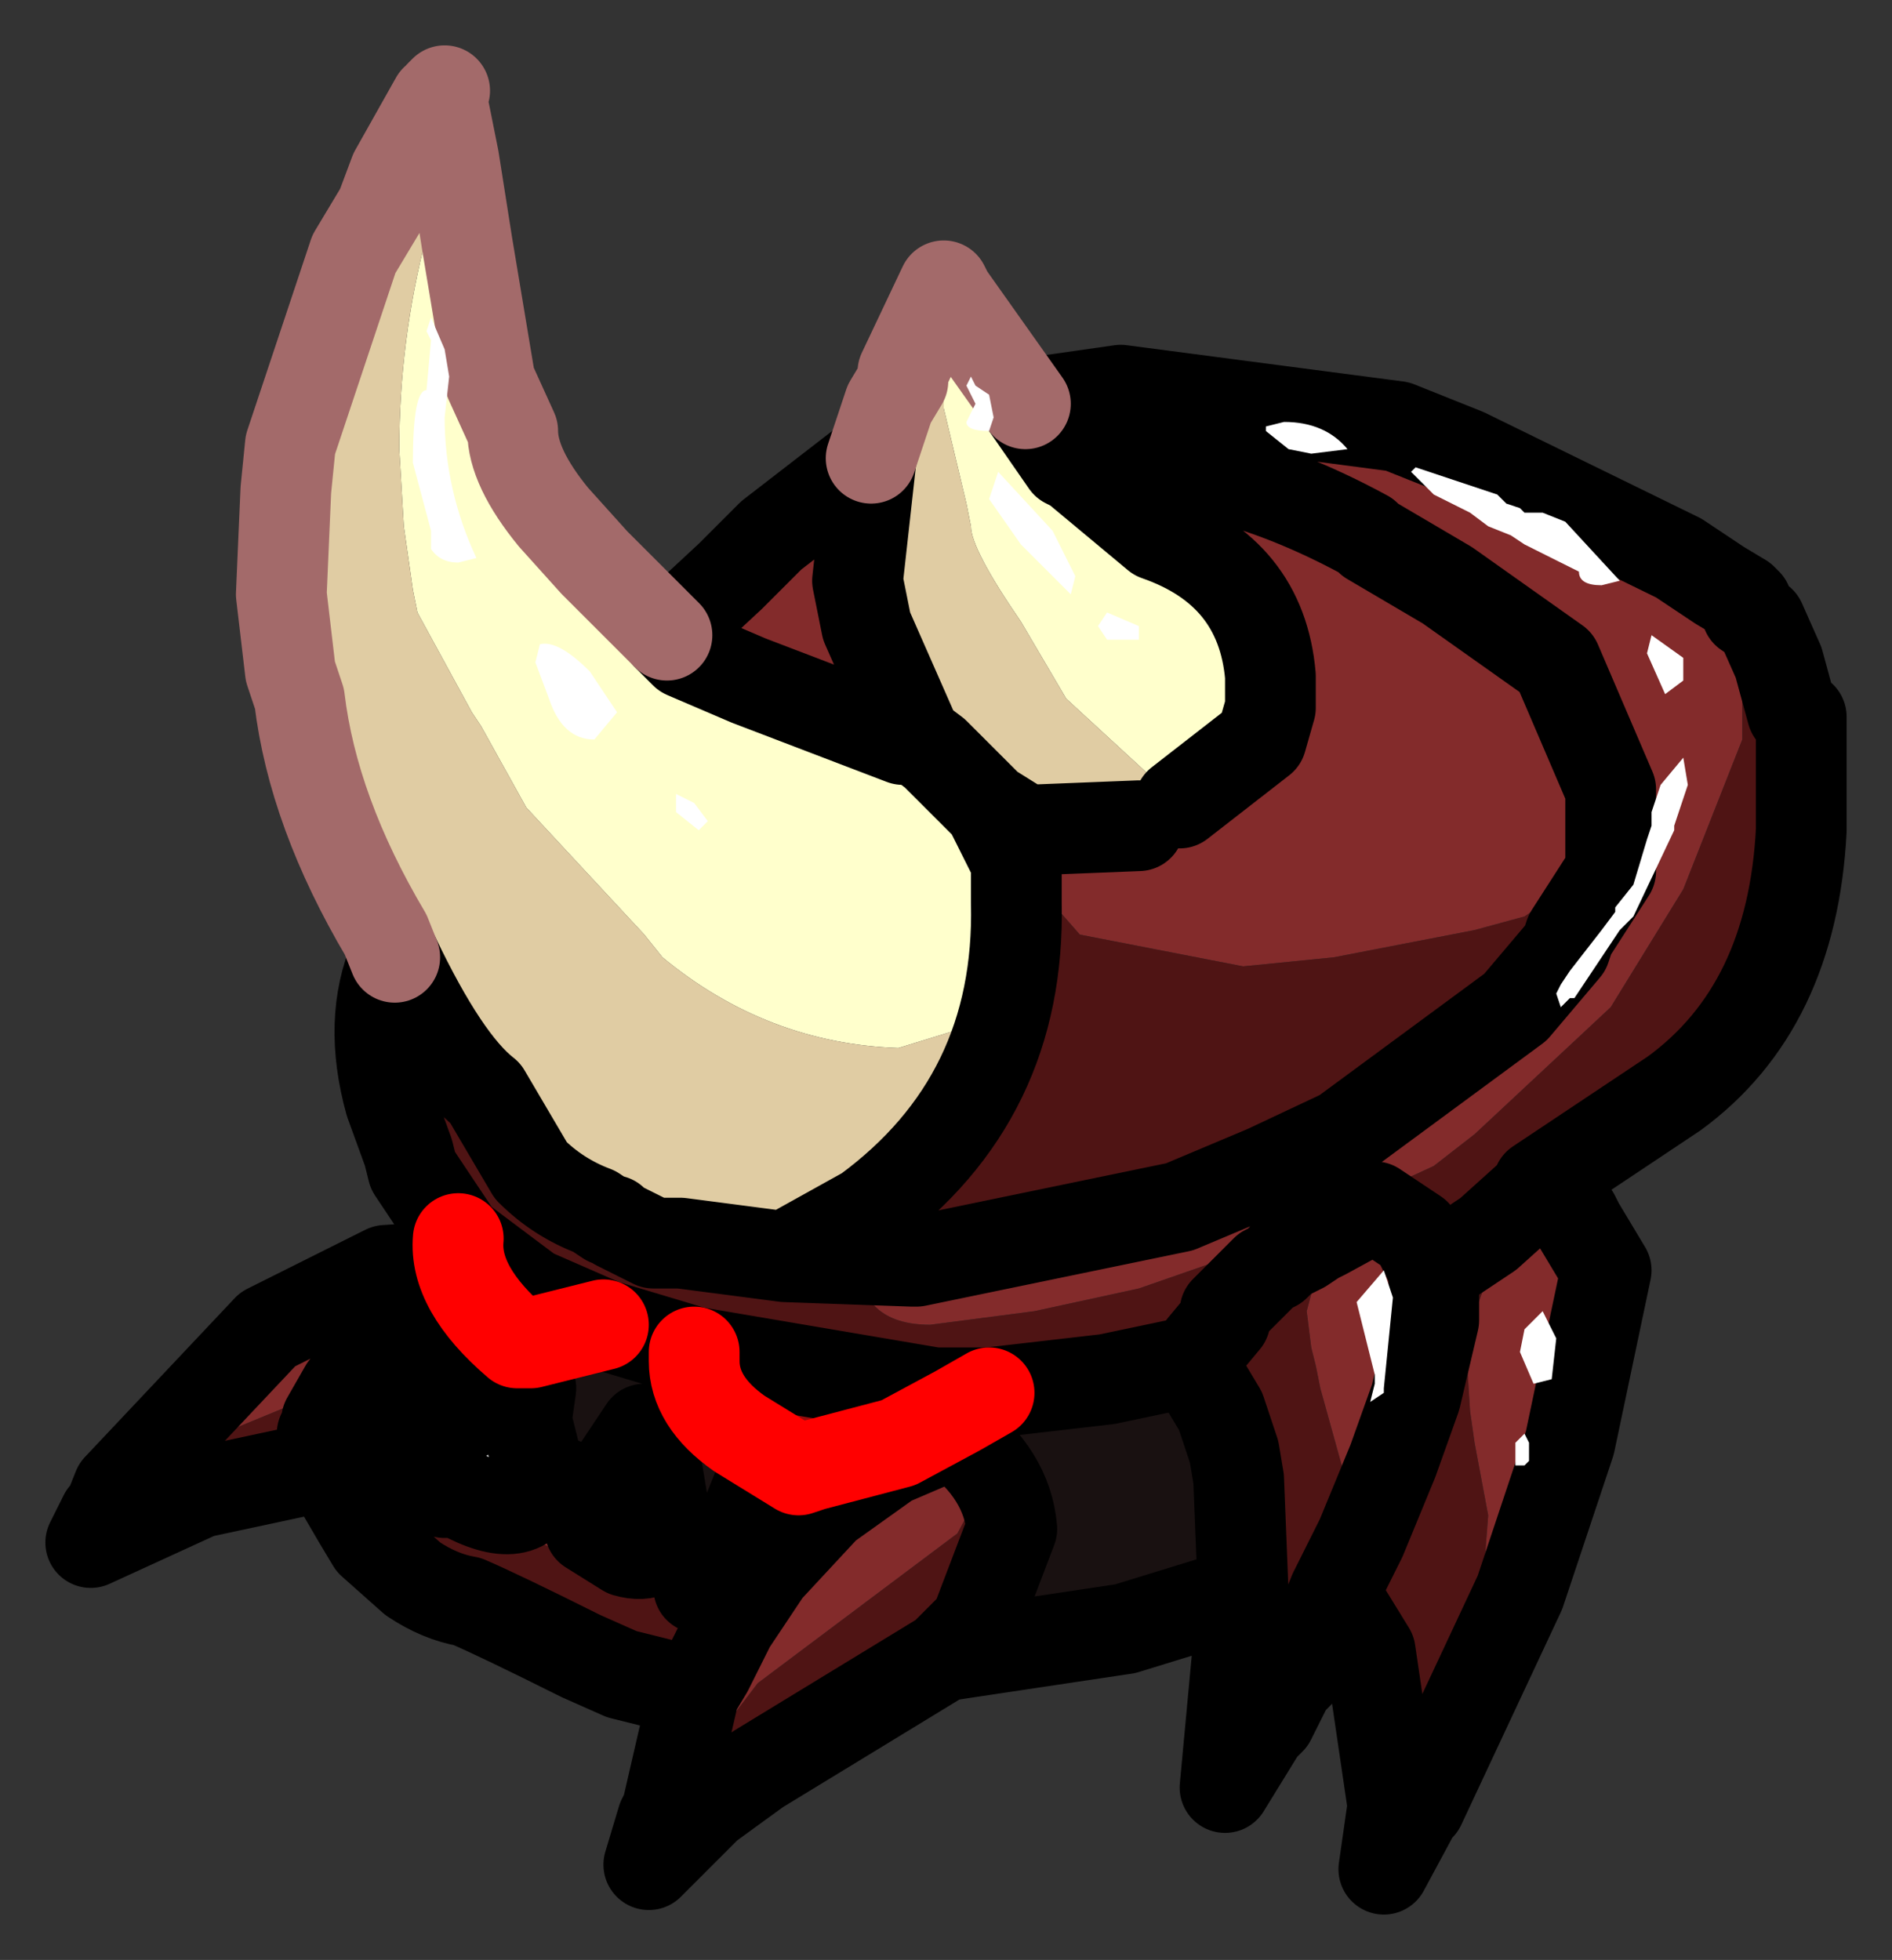 <?xml version="1.0" encoding="UTF-8" standalone="no"?>
<svg xmlns:xlink="http://www.w3.org/1999/xlink" height="21.6px" width="20.85px" xmlns="http://www.w3.org/2000/svg">
  <rect width="100%" height="100%" fill="#333333" stroke="none"/>
  <g transform="matrix(1.0, 0.0, 0.0, 1.0, 2.8, 27)">
    <path d="M2.25 -13.35 L3.05 -12.75 3.85 -12.4 3.05 -12.2 2.9 -12.2 Q2.2 -12.8 2.25 -13.35 M4.85 -12.1 L7.5 -11.65 8.1 -11.65 7.75 -11.45 7.1 -11.1 6.15 -10.85 6.0 -10.8 5.35 -11.2 Q4.85 -11.55 4.85 -12.0 L4.85 -12.1" fill="#950c0c" fill-rule="evenodd" stroke="none"/>
    <path d="M1.75 -9.6 L1.3 -10.0 1.15 -10.25 0.8 -10.85 0.75 -11.1 0.75 -11.2 0.85 -10.95 1.25 -10.3 1.8 -9.7 1.75 -9.6 M10.95 -12.8 L10.9 -12.6 10.8 -12.65 10.95 -12.8 M10.45 -12.15 L10.4 -11.95 10.5 -11.7 10.35 -12.0 10.45 -12.15 M5.1 -8.8 L5.0 -8.6 4.9 -8.75 5.1 -8.8" fill="#60797b" fill-rule="evenodd" stroke="none"/>
    <path d="M5.65 -9.7 L5.45 -9.4 5.3 -9.4 4.9 -9.5 4.9 -9.55 5.2 -9.9 5.35 -10.1 5.55 -10.6 5.65 -9.85 5.65 -9.7 M4.55 -10.15 Q4.45 -9.8 4.1 -9.9 L3.7 -10.15 3.8 -10.5 4.3 -11.25 4.4 -11.2 4.4 -11.05 4.55 -10.15 M3.15 -10.75 Q3.05 -10.15 2.35 -10.5 L2.25 -10.55 2.1 -10.55 2.0 -10.75 2.1 -11.25 2.7 -11.65 3.0 -11.75 3.05 -11.7 3.0 -11.35 3.15 -10.75 M1.7 -12.0 L1.7 -11.7 1.75 -11.35 1.7 -11.0 1.45 -10.9 1.1 -11.0 0.95 -11.2 0.8 -11.3 0.8 -11.35 1.0 -11.7 1.05 -11.7 1.1 -11.75 1.1 -11.8 1.3 -12.0 1.65 -12.2 1.7 -12.0" fill="#dbdbdb" fill-rule="evenodd" stroke="none"/>
    <path d="M11.7 -8.95 L11.7 -8.9 11.5 -8.55 11.7 -8.95 M7.5 -18.7 L7.15 -18.85 7.3 -18.85 7.5 -18.7 M1.75 -11.35 L1.7 -11.7 1.7 -12.0 2.15 -12.0 1.75 -11.35" fill="#435758" fill-rule="evenodd" stroke="none"/>
    <path d="M4.55 -20.0 L5.25 -20.65 5.7 -21.1 6.8 -21.95 6.65 -20.6 6.75 -20.1 7.3 -18.85 7.15 -18.85 5.45 -19.5 4.75 -19.8 4.55 -20.0 M8.5 -22.55 L9.55 -22.7 12.6 -22.3 13.35 -22.0 15.7 -20.85 16.15 -20.55 16.4 -20.4 16.2 -20.5 16.35 -19.85 16.4 -19.5 16.4 -18.85 15.75 -17.2 14.95 -15.9 13.45 -14.5 13.0 -14.15 11.7 -13.55 10.9 -13.2 9.75 -12.8 8.6 -12.55 7.45 -12.4 Q7.0 -12.4 6.8 -12.65 L7.15 -13.0 7.25 -13.1 7.3 -13.1 10.2 -13.7 11.15 -14.1 12.0 -14.5 13.9 -15.9 14.45 -16.55 14.5 -16.7 14.95 -17.4 14.95 -17.85 14.45 -17.2 14.0 -16.9 13.45 -16.75 11.9 -16.45 10.9 -16.35 9.1 -16.7 8.4 -17.5 8.1 -18.1 8.5 -17.85 9.75 -17.9 10.2 -18.15 11.1 -18.85 11.2 -19.2 11.2 -19.55 Q11.1 -20.7 9.95 -21.1 L9.05 -21.85 Q10.5 -22.05 12.25 -21.1 L12.3 -21.05 13.15 -20.55 14.35 -19.7 14.95 -18.3 14.95 -17.4 14.95 -18.3 14.35 -19.7 13.15 -20.55 12.3 -21.05 12.25 -21.1 Q10.5 -22.05 9.05 -21.85 L8.95 -21.9 8.5 -22.55 M14.6 -13.5 L14.9 -13.0 14.5 -11.1 13.95 -9.45 12.85 -7.1 13.15 -7.75 13.4 -8.45 13.45 -8.6 13.55 -9.65 13.6 -10.3 13.45 -11.1 13.4 -11.45 13.35 -12.25 13.55 -12.8 14.1 -13.3 14.6 -13.5 M11.9 -9.45 L11.7 -8.95 11.8 -9.4 11.9 -10.0 12.0 -10.8 11.75 -11.7 11.7 -11.95 11.65 -12.15 11.6 -12.55 11.8 -13.3 11.8 -13.4 12.35 -13.7 12.8 -13.4 13.0 -13.0 13.0 -12.45 12.8 -11.6 12.55 -10.9 12.2 -10.05 11.9 -9.45 M4.55 -7.05 L4.85 -8.35 5.0 -8.6 5.1 -8.8 5.25 -9.1 5.45 -9.4 5.25 -9.1 Q5.2 -9.4 4.8 -9.4 4.35 -9.4 3.05 -10.05 L2.35 -10.5 Q3.05 -10.15 3.15 -10.75 L3.8 -10.5 3.7 -10.15 4.1 -9.9 Q4.45 -9.8 4.55 -10.15 L5.2 -9.9 4.9 -9.55 4.9 -9.5 5.3 -9.4 5.45 -9.4 5.65 -9.7 6.3 -10.4 7.0 -10.9 7.7 -11.2 Q8.3 -10.75 8.35 -10.15 L8.1 -10.75 7.75 -10.1 5.55 -8.45 4.75 -7.4 4.55 -7.05 M-1.5 -10.6 L0.15 -12.35 1.45 -13.0 2.2 -13.05 2.15 -12.0 1.7 -12.0 1.65 -12.2 1.3 -12.0 1.1 -11.8 -0.6 -11.1 -1.5 -10.6" fill="#832b2b" fill-rule="evenodd" stroke="none"/>
    <path d="M16.4 -20.4 L16.45 -20.35 16.45 -20.25 16.6 -20.15 16.8 -19.7 16.95 -19.15 17.05 -19.1 17.05 -18.75 17.05 -17.85 Q16.95 -15.9 15.65 -14.95 L14.15 -13.95 14.35 -13.75 14.55 -13.6 14.6 -13.5 14.1 -13.3 13.55 -12.8 13.35 -12.25 13.4 -11.45 13.45 -11.1 13.6 -10.3 13.55 -9.65 13.45 -8.6 13.4 -8.45 13.15 -7.75 12.85 -7.1 12.8 -7.05 12.45 -6.4 12.55 -7.1 12.3 -8.8 11.9 -9.45 12.2 -10.05 12.55 -10.9 12.8 -11.6 13.0 -12.45 13.0 -13.0 12.8 -13.4 12.35 -13.7 11.8 -13.4 11.7 -13.35 11.55 -13.25 11.35 -13.15 11.25 -13.05 11.15 -13.0 10.95 -12.8 11.15 -13.0 11.25 -13.05 11.35 -13.15 11.55 -13.25 11.7 -13.35 11.8 -13.4 11.8 -13.3 11.6 -12.55 11.65 -12.15 11.7 -11.95 11.75 -11.7 12.0 -10.8 11.9 -10.0 11.8 -9.4 11.7 -8.95 11.5 -8.55 11.4 -8.45 11.2 -8.05 11.1 -7.95 10.7 -7.3 10.9 -9.45 10.85 -10.7 10.8 -11.0 10.65 -11.45 10.5 -11.7 10.4 -11.95 10.45 -12.15 10.7 -12.45 10.7 -12.55 10.8 -12.65 10.7 -12.55 10.7 -12.45 10.45 -12.15 10.35 -12.0 9.4 -11.8 8.1 -11.65 7.5 -11.65 4.85 -12.1 3.85 -12.4 3.05 -12.75 2.25 -13.35 2.15 -13.5 1.75 -14.1 1.7 -14.3 1.5 -14.85 Q1.25 -15.75 1.55 -16.45 2.1 -15.3 2.55 -14.95 L3.05 -14.1 Q3.35 -13.8 3.75 -13.65 L3.9 -13.55 3.95 -13.55 4.0 -13.5 4.4 -13.3 4.7 -13.3 5.85 -13.15 7.25 -13.1 5.85 -13.15 6.75 -13.65 Q8.45 -14.9 8.4 -17.05 L8.4 -17.5 9.1 -16.7 10.9 -16.35 11.9 -16.45 13.45 -16.75 14.0 -16.9 14.45 -17.2 14.95 -17.85 14.95 -17.4 14.5 -16.7 14.45 -16.55 13.9 -15.9 12.0 -14.5 11.15 -14.1 10.2 -13.7 7.3 -13.1 7.25 -13.1 7.15 -13.0 6.8 -12.65 Q7.0 -12.4 7.45 -12.4 L8.6 -12.55 9.75 -12.8 10.9 -13.2 11.7 -13.55 13.0 -14.15 13.45 -14.5 14.95 -15.9 15.75 -17.2 16.4 -18.85 16.4 -19.5 16.35 -19.85 16.2 -20.5 16.4 -20.4 M7.6 -8.75 L5.55 -7.5 5.0 -7.1 4.35 -6.45 4.5 -6.95 4.55 -7.05 4.75 -7.4 5.55 -8.45 7.75 -10.1 8.1 -10.75 8.35 -10.15 7.95 -9.1 7.6 -8.75 M4.85 -8.35 L4.05 -8.55 3.6 -8.75 Q2.7 -9.2 2.35 -9.35 2.05 -9.4 1.75 -9.6 L1.8 -9.7 1.25 -10.3 0.85 -10.95 0.75 -11.2 0.75 -11.1 0.8 -10.85 -0.6 -10.55 -1.8 -10.0 -1.65 -10.3 -1.6 -10.35 -1.5 -10.55 -1.5 -10.6 -0.6 -11.1 1.1 -11.8 1.1 -11.75 1.05 -11.7 1.0 -11.7 0.8 -11.35 0.8 -11.3 0.95 -11.2 1.1 -11.0 1.45 -10.9 1.7 -11.0 1.75 -11.35 2.0 -11.35 2.1 -11.25 2.0 -10.75 2.1 -10.55 2.25 -10.55 2.35 -10.5 3.05 -10.05 Q4.35 -9.4 4.8 -9.4 5.2 -9.4 5.25 -9.1 L5.1 -8.8 4.9 -8.75 5.0 -8.6 4.85 -8.35 M14.15 -13.95 L14.1 -13.85 13.6 -13.4 13.0 -13.0 13.6 -13.4 14.1 -13.85 14.15 -13.95 M10.8 -12.65 L10.9 -12.6 10.95 -12.8 10.8 -12.65" fill="#4f1414" fill-rule="evenodd" stroke="none"/>
    <path d="M10.9 -9.45 L9.6 -9.05 7.6 -8.75 7.95 -9.1 8.35 -10.15 Q8.3 -10.75 7.7 -11.2 L7.0 -10.9 6.3 -10.4 5.65 -9.7 5.65 -9.85 5.55 -10.6 5.35 -10.1 5.2 -9.9 4.55 -10.15 4.4 -11.05 4.4 -11.2 4.3 -11.25 3.8 -10.5 3.15 -10.75 3.0 -11.35 3.05 -11.7 3.0 -11.75 2.7 -11.65 2.1 -11.25 2.0 -11.35 1.75 -11.35 2.15 -12.0 2.2 -13.05 2.15 -13.5 2.25 -13.35 Q2.2 -12.8 2.9 -12.2 L3.05 -12.2 3.85 -12.4 4.85 -12.1 4.85 -12.0 Q4.85 -11.55 5.35 -11.2 L6.0 -10.8 6.15 -10.85 7.1 -11.1 7.75 -11.45 8.1 -11.65 9.4 -11.8 10.35 -12.0 10.5 -11.7 10.65 -11.45 10.8 -11.0 10.85 -10.7 10.9 -9.45" fill="#191111" fill-rule="evenodd" stroke="none"/>
    <path d="M2.1 -25.75 L2.2 -25.25 2.35 -24.3 2.6 -22.8 2.85 -22.25 Q2.85 -21.85 3.3 -21.3 L3.75 -20.8 4.55 -20.0 4.75 -19.8 5.45 -19.5 7.15 -18.85 7.5 -18.7 8.1 -18.1 8.4 -17.5 8.4 -17.05 8.3 -16.6 7.75 -15.65 7.1 -15.45 Q5.65 -15.5 4.5 -16.45 L4.3 -16.7 3.0 -18.1 2.5 -19.0 2.4 -19.15 1.8 -20.25 1.75 -20.5 1.65 -21.2 1.6 -22.05 Q1.6 -23.25 1.9 -24.4 L2.0 -25.2 2.1 -25.75 M7.65 -23.75 L8.5 -22.55 8.95 -21.9 9.05 -21.85 9.95 -21.1 Q11.1 -20.7 11.2 -19.55 L11.2 -19.2 11.1 -18.85 10.2 -18.15 8.95 -19.3 8.45 -20.15 Q7.9 -20.95 7.9 -21.2 L7.85 -21.45 7.6 -22.5 7.6 -22.75 7.75 -23.5 7.65 -23.75" fill="#ffffcc" fill-rule="evenodd" stroke="none"/>
    <path d="M6.8 -21.95 L7.0 -22.55 7.15 -22.8 7.15 -22.9 7.6 -23.85 7.65 -23.75 7.75 -23.5 7.6 -22.75 7.6 -22.5 7.85 -21.45 7.9 -21.2 Q7.9 -20.95 8.45 -20.15 L8.95 -19.3 10.2 -18.15 9.75 -17.9 8.5 -17.85 8.1 -18.1 7.5 -18.7 7.3 -18.85 6.75 -20.1 6.65 -20.6 6.8 -21.95 M1.55 -16.45 L1.45 -16.7 Q0.65 -18.05 0.5 -19.3 L0.4 -19.6 0.3 -20.45 0.35 -21.6 0.4 -22.1 1.1 -24.2 1.4 -24.7 1.55 -25.1 2.0 -25.9 2.1 -26.0 2.05 -25.95 2.1 -25.75 2.0 -25.2 1.9 -24.4 Q1.6 -23.25 1.6 -22.05 L1.65 -21.2 1.75 -20.5 1.8 -20.25 2.4 -19.15 2.5 -19.0 3.0 -18.1 4.3 -16.7 4.5 -16.45 Q5.65 -15.5 7.1 -15.45 L7.75 -15.65 8.3 -16.6 8.4 -17.05 Q8.45 -14.9 6.75 -13.65 L5.85 -13.15 4.7 -13.3 4.4 -13.3 4.0 -13.5 3.95 -13.55 3.9 -13.55 3.75 -13.65 Q3.35 -13.8 3.05 -14.1 L2.55 -14.95 Q2.1 -15.3 1.55 -16.45" fill="#e0cca3" fill-rule="evenodd" stroke="none"/>
    <path d="M4.55 -20.0 L5.25 -20.65 5.7 -21.1 6.8 -21.95 6.65 -20.6 6.75 -20.1 7.3 -18.85 7.5 -18.7 8.1 -18.1 8.4 -17.5 8.4 -17.05 Q8.45 -14.9 6.75 -13.65 L5.85 -13.15 4.7 -13.3 4.4 -13.3 4.0 -13.5 3.95 -13.55 3.9 -13.55 3.75 -13.65 Q3.35 -13.8 3.05 -14.1 L2.55 -14.95 Q2.1 -15.3 1.55 -16.45 1.25 -15.75 1.5 -14.85 L1.7 -14.3 1.75 -14.1 2.15 -13.5 2.2 -13.05 1.45 -13.0 0.15 -12.35 -1.5 -10.6 -1.6 -10.35 -1.65 -10.3 -1.8 -10.0 -0.6 -10.55 0.8 -10.85 1.15 -10.25 1.3 -10.0 1.75 -9.6 Q2.05 -9.4 2.35 -9.35 2.7 -9.2 3.6 -8.75 L4.05 -8.55 4.85 -8.35 4.55 -7.05 4.5 -6.95 4.35 -6.45 5.0 -7.1 5.55 -7.5 7.6 -8.75 9.6 -9.05 10.9 -9.45 10.7 -7.3 11.1 -7.95 11.2 -8.05 11.4 -8.45 11.5 -8.55 11.7 -8.95 11.9 -9.45 12.3 -8.8 12.55 -7.1 12.45 -6.4 12.8 -7.05 12.85 -7.1 13.95 -9.45 14.5 -11.1 14.9 -13.0 14.6 -13.5 14.55 -13.6 14.35 -13.75 14.15 -13.95 15.65 -14.95 Q16.95 -15.9 17.05 -17.85 L17.05 -18.75 17.05 -19.1 16.95 -19.15 16.8 -19.7 16.6 -20.15 16.45 -20.25 16.45 -20.35 16.4 -20.4 16.15 -20.55 15.7 -20.85 13.35 -22.0 12.6 -22.3 9.55 -22.7 8.5 -22.55 8.95 -21.9 9.05 -21.85 9.95 -21.1 Q11.1 -20.7 11.2 -19.55 L11.2 -19.2 11.1 -18.85 10.2 -18.15 M7.15 -18.85 L5.45 -19.5 4.75 -19.8 4.55 -20.0 M7.25 -13.1 L5.85 -13.15 M14.95 -17.4 L14.95 -18.3 14.35 -19.7 13.15 -20.55 12.3 -21.05 12.25 -21.1 Q10.5 -22.05 9.05 -21.85 M9.75 -17.9 L8.5 -17.85 8.1 -18.1 M14.95 -17.4 L14.5 -16.7 14.45 -16.55 13.9 -15.9 12.0 -14.5 11.15 -14.1 10.2 -13.7 7.3 -13.1 7.25 -13.1 M10.95 -12.8 L11.15 -13.0 11.25 -13.05 11.35 -13.15 11.55 -13.25 11.7 -13.35 11.8 -13.4 12.35 -13.7 12.8 -13.4 13.0 -13.0 13.6 -13.4 14.1 -13.85 14.15 -13.95 M10.95 -12.8 L10.8 -12.65 10.7 -12.55 10.7 -12.45 10.45 -12.15 10.35 -12.0 9.4 -11.8 8.1 -11.65 7.5 -11.65 4.85 -12.1 3.85 -12.4 3.05 -12.75 2.25 -13.35 2.15 -13.5 M10.5 -11.7 L10.65 -11.45 10.8 -11.0 10.85 -10.7 10.9 -9.45 M13.0 -13.0 L13.0 -12.45 12.8 -11.6 12.55 -10.9 12.2 -10.05 11.9 -9.45 M7.15 -18.85 L7.3 -18.85 M8.35 -10.15 Q8.3 -10.75 7.7 -11.2 L7.0 -10.9 6.3 -10.4 5.65 -9.7 5.45 -9.4 5.25 -9.1 5.1 -8.8 5.0 -8.6 4.85 -8.35 M5.45 -9.4 L5.3 -9.4 4.9 -9.5 4.9 -9.55 5.2 -9.9 4.55 -10.15 Q4.45 -9.8 4.1 -9.9 L3.7 -10.15 3.8 -10.5 3.15 -10.75 Q3.05 -10.15 2.35 -10.5 L2.25 -10.55 M5.2 -9.9 L5.35 -10.1 5.55 -10.6 5.65 -9.85 5.65 -9.7 M8.35 -10.15 L7.95 -9.1 7.6 -8.75 M4.55 -10.15 L4.4 -11.05 4.4 -11.2 4.3 -11.25 3.8 -10.5 M2.1 -11.25 L2.7 -11.65 3.0 -11.75 3.05 -11.7 3.0 -11.35 3.15 -10.75 M1.7 -12.0 L1.7 -11.7 1.75 -11.35 2.15 -12.0 2.2 -13.05 M1.7 -12.0 L1.65 -12.2 1.3 -12.0 1.1 -11.8 M1.1 -11.75 L1.05 -11.7 1.0 -11.7 0.8 -11.35 0.8 -11.3 0.95 -11.2 1.1 -11.0 1.45 -10.9 1.7 -11.0 1.75 -11.35 2.0 -11.35 2.1 -11.25 2.0 -10.75 2.1 -10.55 M0.75 -11.2 L0.75 -11.1 0.8 -10.85 M10.5 -11.7 L10.35 -12.0" fill="none" stroke="#000000" stroke-linecap="round" stroke-linejoin="round" stroke-width="1"/>
    <path d="M4.85 -12.1 L4.85 -12.0 Q4.85 -11.55 5.35 -11.2 L6.0 -10.8 6.15 -10.85 7.1 -11.1 7.75 -11.45 8.1 -11.65 M2.25 -13.35 Q2.2 -12.8 2.9 -12.2 L3.05 -12.2 3.85 -12.4" fill="none" stroke="#ff0000" stroke-linecap="round" stroke-linejoin="round" stroke-width="1"/>
    <path d="M2.1 -25.75 L2.2 -25.25 2.35 -24.3 2.6 -22.8 2.85 -22.25 Q2.85 -21.85 3.3 -21.3 L3.75 -20.8 4.55 -20.0 M6.8 -21.95 L7.0 -22.55 7.15 -22.8 7.15 -22.9 7.6 -23.85 7.65 -23.75 8.5 -22.55 M1.55 -16.45 L1.45 -16.7 Q0.65 -18.05 0.5 -19.3 L0.4 -19.6 0.3 -20.45 0.35 -21.6 0.4 -22.1 1.1 -24.2 1.4 -24.7 1.55 -25.1 2.0 -25.9 M2.1 -26.0 L2.05 -25.95 2.1 -25.75" fill="none" stroke="#a36a6a" stroke-linecap="round" stroke-linejoin="round" stroke-width="1"/>
    <path d="M15.75 -19.75 L15.75 -19.5 15.55 -19.35 15.35 -19.8 15.4 -20.0 15.75 -19.75 M12.8 -21.85 L13.7 -21.55 13.8 -21.45 13.95 -21.4 14.0 -21.35 14.2 -21.35 14.45 -21.25 15.05 -20.6 14.85 -20.55 Q14.6 -20.55 14.6 -20.7 L14.0 -21.0 13.85 -21.1 13.6 -21.2 13.4 -21.35 13.0 -21.55 12.75 -21.8 12.8 -21.85 M11.4 -22.05 L11.15 -22.25 11.15 -22.3 11.35 -22.35 Q11.8 -22.35 12.05 -22.05 L11.65 -22.0 11.4 -22.05 M15.0 -16.95 L15.0 -17.0 15.2 -17.25 15.35 -17.75 15.4 -17.9 15.4 -18.05 15.5 -18.35 15.75 -18.65 15.8 -18.35 15.65 -17.9 15.65 -17.85 15.2 -16.9 15.05 -16.75 14.55 -16.0 14.5 -16.0 14.4 -15.9 14.35 -16.05 14.4 -16.15 14.5 -16.3 14.85 -16.75 15.0 -16.95 M12.55 -12.7 L12.45 -11.7 12.45 -11.65 12.3 -11.55 12.35 -11.75 12.35 -11.85 12.15 -12.65 12.45 -13.0 12.55 -12.7 M8.1 -22.25 Q7.85 -22.25 7.85 -22.35 L7.95 -22.55 7.85 -22.75 7.9 -22.85 7.95 -22.75 8.1 -22.65 8.15 -22.4 8.1 -22.25 M9.0 -20.45 L8.45 -21.0 8.1 -21.5 8.2 -21.8 8.8 -21.15 9.05 -20.65 9.0 -20.45 M9.3 -20.1 L9.4 -20.25 9.75 -20.1 9.75 -19.95 9.4 -19.95 9.3 -20.1 M2.1 -23.15 L2.15 -22.85 2.1 -22.4 Q2.1 -21.6 2.45 -20.85 L2.25 -20.8 Q2.05 -20.8 1.95 -20.95 L1.95 -21.15 1.75 -21.9 Q1.75 -22.7 1.9 -22.7 L1.95 -23.25 1.9 -23.35 1.95 -23.5 2.1 -23.15 M3.75 -18.85 Q3.4 -18.85 3.25 -19.3 L3.1 -19.7 3.15 -19.9 Q3.35 -19.95 3.7 -19.6 L4.0 -19.15 3.75 -18.85 M4.9 -17.85 L4.65 -18.05 4.65 -18.25 4.85 -18.15 5.0 -17.95 4.9 -17.85 M14.0 -10.85 L13.9 -10.85 13.9 -11.1 14.0 -11.2 14.05 -11.1 14.05 -10.9 14.0 -10.85 M13.95 -12.1 L14.0 -12.35 14.2 -12.55 14.35 -12.25 14.3 -11.8 14.1 -11.75 13.95 -12.1" fill="#ffffff" fill-rule="evenodd" stroke="none"/>
  </g>
</svg>